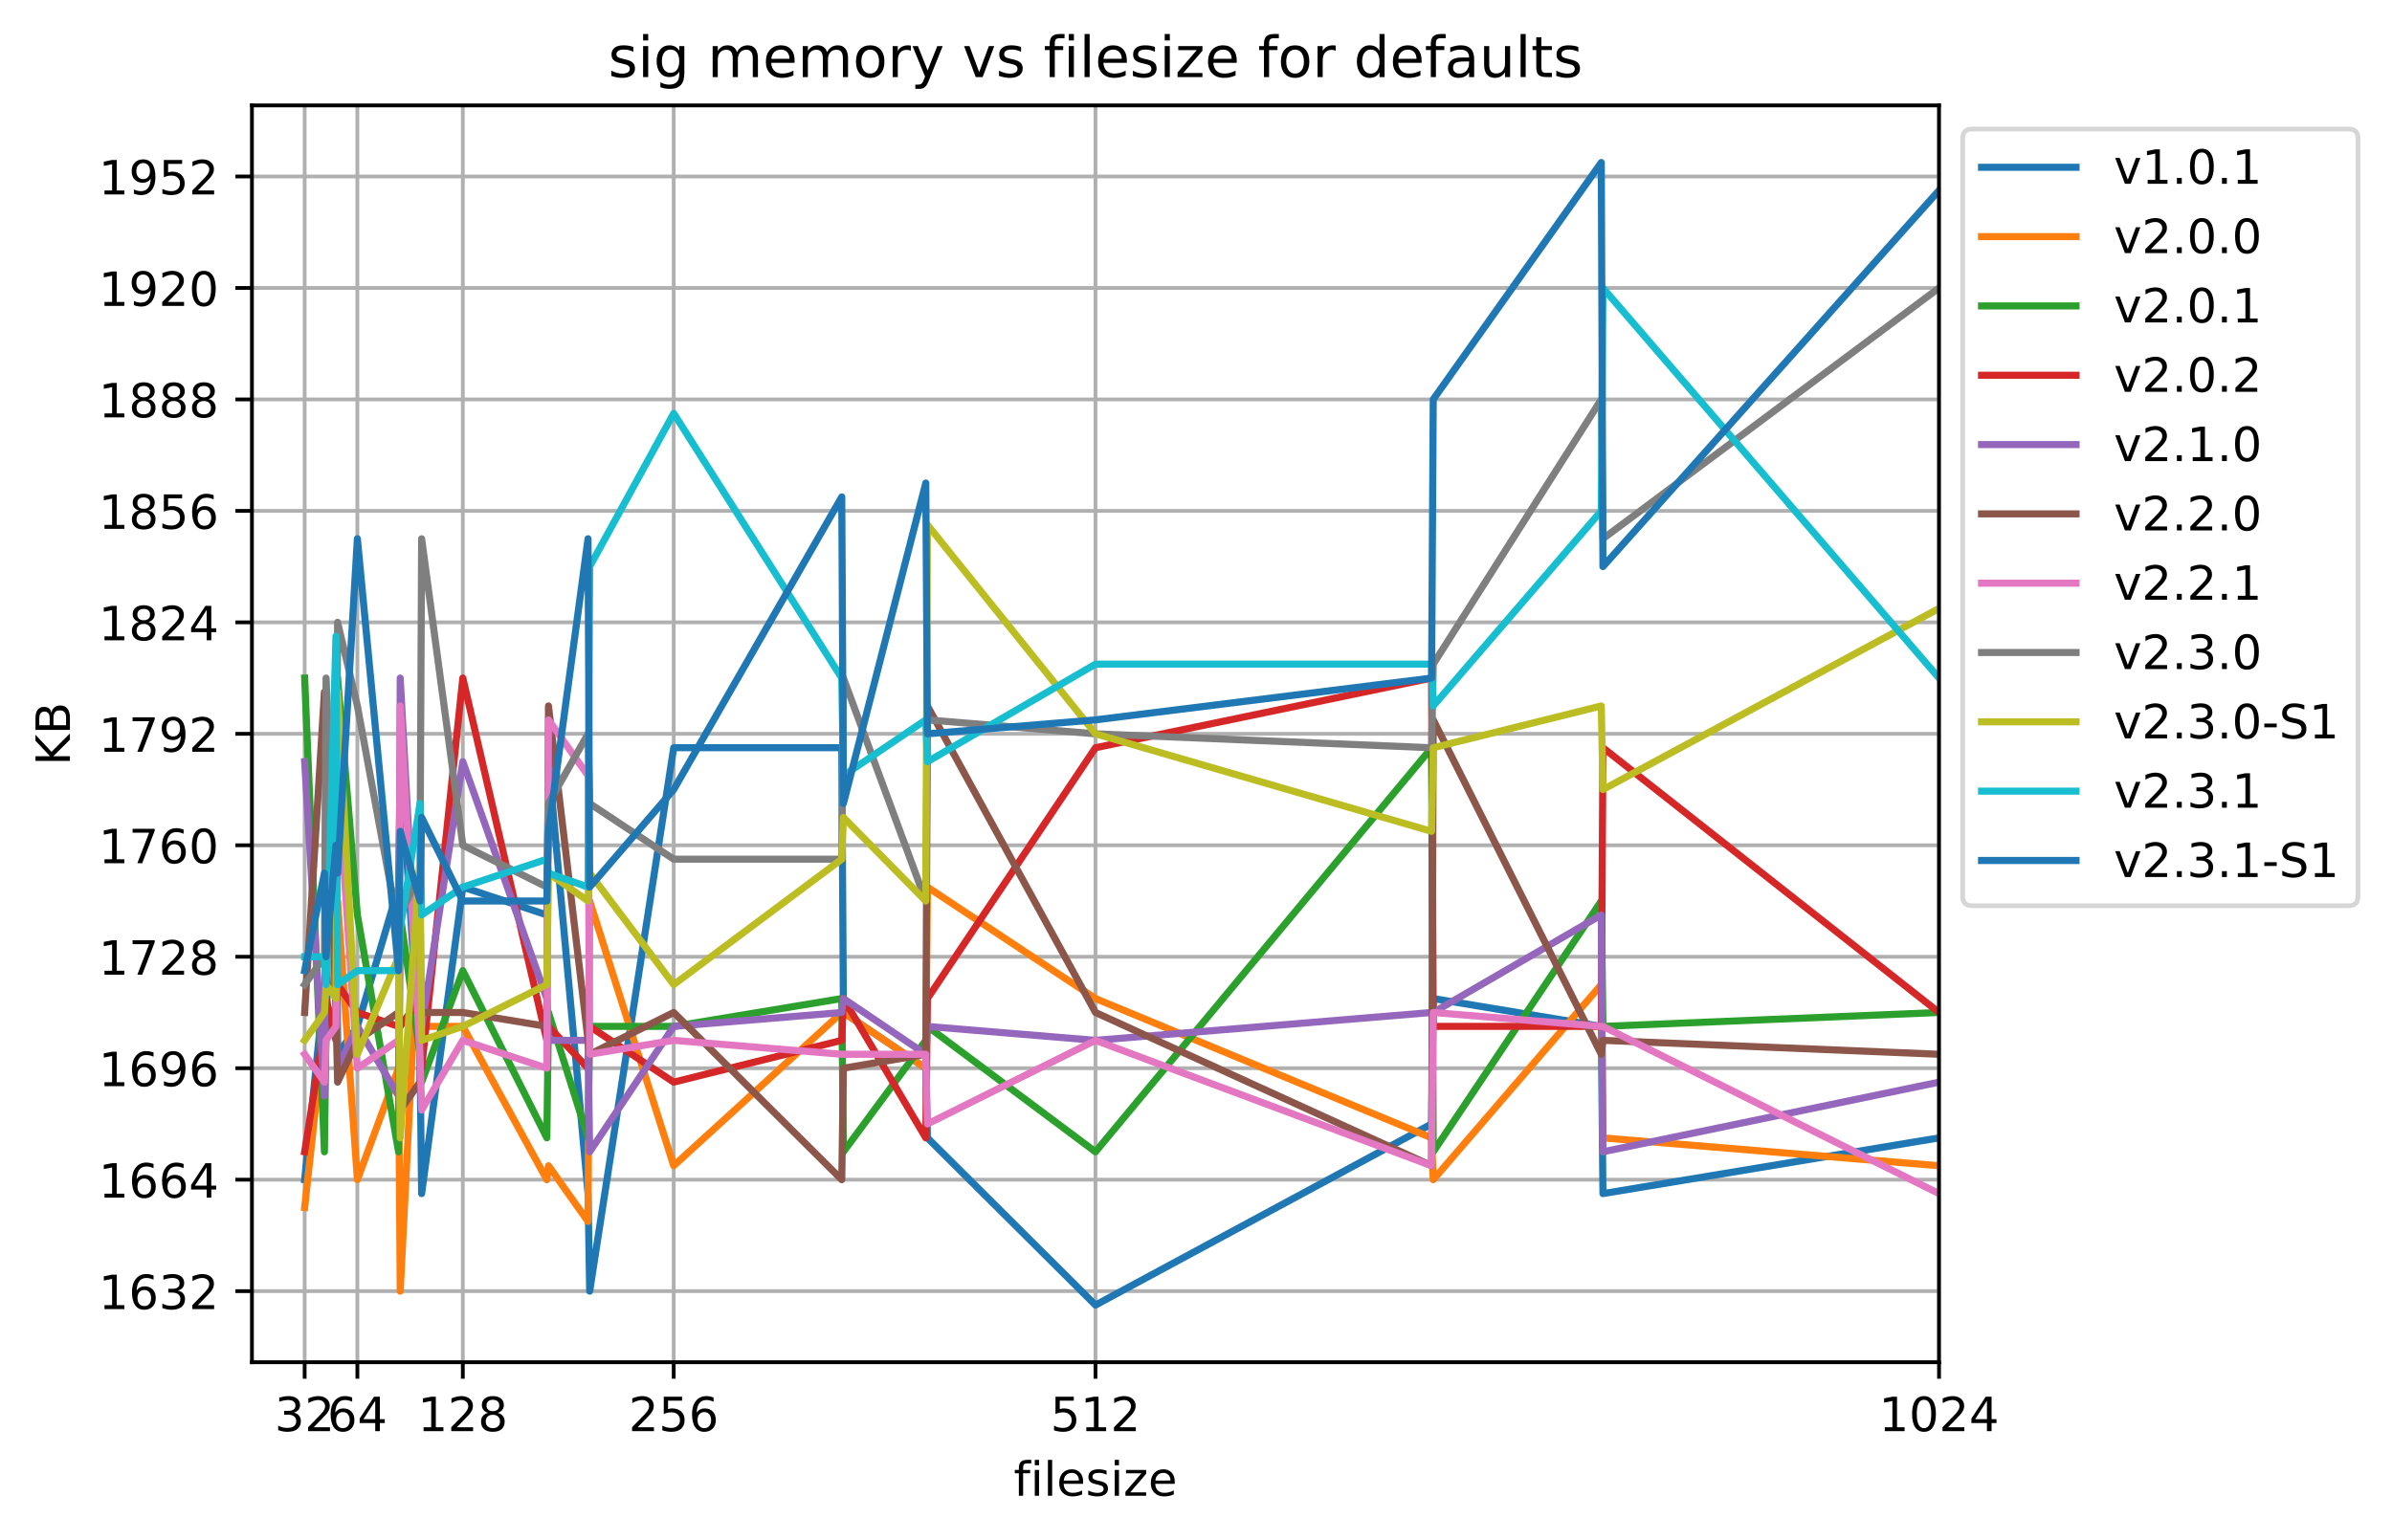 <?xml version="1.0" encoding="utf-8" standalone="no"?>
<!DOCTYPE svg PUBLIC "-//W3C//DTD SVG 1.1//EN"
  "http://www.w3.org/Graphics/SVG/1.1/DTD/svg11.dtd">
<!-- Created with matplotlib (http://matplotlib.org/) -->
<svg height="325.986pt" version="1.1" viewBox="0 0 506.329 325.986" width="506.329pt" xmlns="http://www.w3.org/2000/svg" xmlns:xlink="http://www.w3.org/1999/xlink">
 <defs>
  <style type="text/css">
*{stroke-linecap:butt;stroke-linejoin:round;}
  </style>
 </defs>
 <g id="figure_1">
  <g id="patch_1">
   <path d="M 0 325.986 
L 506.329 325.986 
L 506.329 0 
L 0 0 
z
" style="fill:#ffffff;"/>
  </g>
  <g id="axes_1">
   <g id="patch_2">
    <path d="M 53.328 288.43 
L 410.448 288.43 
L 410.448 22.318 
L 53.328 22.318 
z
" style="fill:#ffffff;"/>
   </g>
   <g id="matplotlib.axis_1">
    <g id="xtick_1">
     <g id="line2d_1">
      <path clip-path="url(#p0df14cb900)" d="M 64.488 288.43 
L 64.488 22.318 
" style="fill:none;stroke:#b0b0b0;stroke-linecap:square;stroke-width:0.8;"/>
     </g>
     <g id="line2d_2">
      <defs>
       <path d="M 0 0 
L 0 3.5 
" id="m30ccc0afde" style="stroke:#000000;stroke-width:0.8;"/>
      </defs>
      <g>
       <use style="stroke:#000000;stroke-width:0.8;" x="64.488" xlink:href="#m30ccc0afde" y="288.43"/>
      </g>
     </g>
     <g id="text_1">
      <!-- 32 -->
      <defs>
       <path d="M 40.578 39.312 
Q 47.656 37.797 51.625 33 
Q 55.609 28.219 55.609 21.188 
Q 55.609 10.406 48.188 4.484 
Q 40.766 -1.422 27.094 -1.422 
Q 22.516 -1.422 17.656 -0.516 
Q 12.797 0.391 7.625 2.203 
L 7.625 11.719 
Q 11.719 9.328 16.594 8.109 
Q 21.484 6.891 26.812 6.891 
Q 36.078 6.891 40.938 10.547 
Q 45.797 14.203 45.797 21.188 
Q 45.797 27.641 41.281 31.266 
Q 36.766 34.906 28.719 34.906 
L 20.219 34.906 
L 20.219 43.016 
L 29.109 43.016 
Q 36.375 43.016 40.234 45.922 
Q 44.094 48.828 44.094 54.297 
Q 44.094 59.906 40.109 62.906 
Q 36.141 65.922 28.719 65.922 
Q 24.656 65.922 20.016 65.031 
Q 15.375 64.156 9.812 62.312 
L 9.812 71.094 
Q 15.438 72.656 20.344 73.438 
Q 25.25 74.219 29.594 74.219 
Q 40.828 74.219 47.359 69.109 
Q 53.906 64.016 53.906 55.328 
Q 53.906 49.266 50.438 45.094 
Q 46.969 40.922 40.578 39.312 
z
" id="DejaVuSans-33"/>
       <path d="M 19.188 8.297 
L 53.609 8.297 
L 53.609 0 
L 7.328 0 
L 7.328 8.297 
Q 12.938 14.109 22.625 23.891 
Q 32.328 33.688 34.812 36.531 
Q 39.547 41.844 41.422 45.531 
Q 43.312 49.219 43.312 52.781 
Q 43.312 58.594 39.234 62.25 
Q 35.156 65.922 28.609 65.922 
Q 23.969 65.922 18.812 64.312 
Q 13.672 62.703 7.812 59.422 
L 7.812 69.391 
Q 13.766 71.781 18.938 73 
Q 24.125 74.219 28.422 74.219 
Q 39.75 74.219 46.484 68.547 
Q 53.219 62.891 53.219 53.422 
Q 53.219 48.922 51.531 44.891 
Q 49.859 40.875 45.406 35.406 
Q 44.188 33.984 37.641 27.219 
Q 31.109 20.453 19.188 8.297 
z
" id="DejaVuSans-32"/>
      </defs>
      <g transform="translate(58.126 303.029)scale(0.1 -0.1)">
       <use xlink:href="#DejaVuSans-33"/>
       <use x="63.623" xlink:href="#DejaVuSans-32"/>
      </g>
     </g>
    </g>
    <g id="xtick_2">
     <g id="line2d_3">
      <path clip-path="url(#p0df14cb900)" d="M 75.648 288.43 
L 75.648 22.318 
" style="fill:none;stroke:#b0b0b0;stroke-linecap:square;stroke-width:0.8;"/>
     </g>
     <g id="line2d_4">
      <g>
       <use style="stroke:#000000;stroke-width:0.8;" x="75.648" xlink:href="#m30ccc0afde" y="288.43"/>
      </g>
     </g>
     <g id="text_2">
      <!-- 64 -->
      <defs>
       <path d="M 33.016 40.375 
Q 26.375 40.375 22.484 35.828 
Q 18.609 31.297 18.609 23.391 
Q 18.609 15.531 22.484 10.953 
Q 26.375 6.391 33.016 6.391 
Q 39.656 6.391 43.531 10.953 
Q 47.406 15.531 47.406 23.391 
Q 47.406 31.297 43.531 35.828 
Q 39.656 40.375 33.016 40.375 
z
M 52.594 71.297 
L 52.594 62.312 
Q 48.875 64.062 45.094 64.984 
Q 41.312 65.922 37.594 65.922 
Q 27.828 65.922 22.672 59.328 
Q 17.531 52.734 16.797 39.406 
Q 19.672 43.656 24.016 45.922 
Q 28.375 48.188 33.594 48.188 
Q 44.578 48.188 50.953 41.516 
Q 57.328 34.859 57.328 23.391 
Q 57.328 12.156 50.688 5.359 
Q 44.047 -1.422 33.016 -1.422 
Q 20.359 -1.422 13.672 8.266 
Q 6.984 17.969 6.984 36.375 
Q 6.984 53.656 15.188 63.938 
Q 23.391 74.219 37.203 74.219 
Q 40.922 74.219 44.703 73.484 
Q 48.484 72.75 52.594 71.297 
z
" id="DejaVuSans-36"/>
       <path d="M 37.797 64.312 
L 12.891 25.391 
L 37.797 25.391 
z
M 35.203 72.906 
L 47.609 72.906 
L 47.609 25.391 
L 58.016 25.391 
L 58.016 17.188 
L 47.609 17.188 
L 47.609 0 
L 37.797 0 
L 37.797 17.188 
L 4.891 17.188 
L 4.891 26.703 
z
" id="DejaVuSans-34"/>
      </defs>
      <g transform="translate(69.286 303.029)scale(0.1 -0.1)">
       <use xlink:href="#DejaVuSans-36"/>
       <use x="63.623" xlink:href="#DejaVuSans-34"/>
      </g>
     </g>
    </g>
    <g id="xtick_3">
     <g id="line2d_5">
      <path clip-path="url(#p0df14cb900)" d="M 97.968 288.43 
L 97.968 22.318 
" style="fill:none;stroke:#b0b0b0;stroke-linecap:square;stroke-width:0.8;"/>
     </g>
     <g id="line2d_6">
      <g>
       <use style="stroke:#000000;stroke-width:0.8;" x="97.968" xlink:href="#m30ccc0afde" y="288.43"/>
      </g>
     </g>
     <g id="text_3">
      <!-- 128 -->
      <defs>
       <path d="M 12.406 8.297 
L 28.516 8.297 
L 28.516 63.922 
L 10.984 60.406 
L 10.984 69.391 
L 28.422 72.906 
L 38.281 72.906 
L 38.281 8.297 
L 54.391 8.297 
L 54.391 0 
L 12.406 0 
z
" id="DejaVuSans-31"/>
       <path d="M 31.781 34.625 
Q 24.75 34.625 20.719 30.859 
Q 16.703 27.094 16.703 20.516 
Q 16.703 13.922 20.719 10.156 
Q 24.75 6.391 31.781 6.391 
Q 38.812 6.391 42.859 10.172 
Q 46.922 13.969 46.922 20.516 
Q 46.922 27.094 42.891 30.859 
Q 38.875 34.625 31.781 34.625 
z
M 21.922 38.812 
Q 15.578 40.375 12.031 44.719 
Q 8.5 49.078 8.5 55.328 
Q 8.5 64.062 14.719 69.141 
Q 20.953 74.219 31.781 74.219 
Q 42.672 74.219 48.875 69.141 
Q 55.078 64.062 55.078 55.328 
Q 55.078 49.078 51.531 44.719 
Q 48 40.375 41.703 38.812 
Q 48.828 37.156 52.797 32.312 
Q 56.781 27.484 56.781 20.516 
Q 56.781 9.906 50.312 4.234 
Q 43.844 -1.422 31.781 -1.422 
Q 19.734 -1.422 13.25 4.234 
Q 6.781 9.906 6.781 20.516 
Q 6.781 27.484 10.781 32.312 
Q 14.797 37.156 21.922 38.812 
z
M 18.312 54.391 
Q 18.312 48.734 21.844 45.562 
Q 25.391 42.391 31.781 42.391 
Q 38.141 42.391 41.719 45.562 
Q 45.312 48.734 45.312 54.391 
Q 45.312 60.062 41.719 63.234 
Q 38.141 66.406 31.781 66.406 
Q 25.391 66.406 21.844 63.234 
Q 18.312 60.062 18.312 54.391 
z
" id="DejaVuSans-38"/>
      </defs>
      <g transform="translate(88.424 303.029)scale(0.1 -0.1)">
       <use xlink:href="#DejaVuSans-31"/>
       <use x="63.623" xlink:href="#DejaVuSans-32"/>
       <use x="127.246" xlink:href="#DejaVuSans-38"/>
      </g>
     </g>
    </g>
    <g id="xtick_4">
     <g id="line2d_7">
      <path clip-path="url(#p0df14cb900)" d="M 142.608 288.43 
L 142.608 22.318 
" style="fill:none;stroke:#b0b0b0;stroke-linecap:square;stroke-width:0.8;"/>
     </g>
     <g id="line2d_8">
      <g>
       <use style="stroke:#000000;stroke-width:0.8;" x="142.608" xlink:href="#m30ccc0afde" y="288.43"/>
      </g>
     </g>
     <g id="text_4">
      <!-- 256 -->
      <defs>
       <path d="M 10.797 72.906 
L 49.516 72.906 
L 49.516 64.594 
L 19.828 64.594 
L 19.828 46.734 
Q 21.969 47.469 24.109 47.828 
Q 26.266 48.188 28.422 48.188 
Q 40.625 48.188 47.75 41.5 
Q 54.891 34.812 54.891 23.391 
Q 54.891 11.625 47.562 5.094 
Q 40.234 -1.422 26.906 -1.422 
Q 22.312 -1.422 17.547 -0.641 
Q 12.797 0.141 7.719 1.703 
L 7.719 11.625 
Q 12.109 9.234 16.797 8.062 
Q 21.484 6.891 26.703 6.891 
Q 35.156 6.891 40.078 11.328 
Q 45.016 15.766 45.016 23.391 
Q 45.016 31 40.078 35.438 
Q 35.156 39.891 26.703 39.891 
Q 22.75 39.891 18.812 39.016 
Q 14.891 38.141 10.797 36.281 
z
" id="DejaVuSans-35"/>
      </defs>
      <g transform="translate(133.064 303.029)scale(0.1 -0.1)">
       <use xlink:href="#DejaVuSans-32"/>
       <use x="63.623" xlink:href="#DejaVuSans-35"/>
       <use x="127.246" xlink:href="#DejaVuSans-36"/>
      </g>
     </g>
    </g>
    <g id="xtick_5">
     <g id="line2d_9">
      <path clip-path="url(#p0df14cb900)" d="M 231.888 288.43 
L 231.888 22.318 
" style="fill:none;stroke:#b0b0b0;stroke-linecap:square;stroke-width:0.8;"/>
     </g>
     <g id="line2d_10">
      <g>
       <use style="stroke:#000000;stroke-width:0.8;" x="231.888" xlink:href="#m30ccc0afde" y="288.43"/>
      </g>
     </g>
     <g id="text_5">
      <!-- 512 -->
      <g transform="translate(222.344 303.029)scale(0.1 -0.1)">
       <use xlink:href="#DejaVuSans-35"/>
       <use x="63.623" xlink:href="#DejaVuSans-31"/>
       <use x="127.246" xlink:href="#DejaVuSans-32"/>
      </g>
     </g>
    </g>
    <g id="xtick_6">
     <g id="line2d_11">
      <path clip-path="url(#p0df14cb900)" d="M 410.448 288.43 
L 410.448 22.318 
" style="fill:none;stroke:#b0b0b0;stroke-linecap:square;stroke-width:0.8;"/>
     </g>
     <g id="line2d_12">
      <g>
       <use style="stroke:#000000;stroke-width:0.8;" x="410.448" xlink:href="#m30ccc0afde" y="288.43"/>
      </g>
     </g>
     <g id="text_6">
      <!-- 1024 -->
      <defs>
       <path d="M 31.781 66.406 
Q 24.172 66.406 20.328 58.906 
Q 16.5 51.422 16.5 36.375 
Q 16.5 21.391 20.328 13.891 
Q 24.172 6.391 31.781 6.391 
Q 39.453 6.391 43.281 13.891 
Q 47.125 21.391 47.125 36.375 
Q 47.125 51.422 43.281 58.906 
Q 39.453 66.406 31.781 66.406 
z
M 31.781 74.219 
Q 44.047 74.219 50.516 64.516 
Q 56.984 54.828 56.984 36.375 
Q 56.984 17.969 50.516 8.266 
Q 44.047 -1.422 31.781 -1.422 
Q 19.531 -1.422 13.062 8.266 
Q 6.594 17.969 6.594 36.375 
Q 6.594 54.828 13.062 64.516 
Q 19.531 74.219 31.781 74.219 
z
" id="DejaVuSans-30"/>
      </defs>
      <g transform="translate(397.723 303.029)scale(0.1 -0.1)">
       <use xlink:href="#DejaVuSans-31"/>
       <use x="63.623" xlink:href="#DejaVuSans-30"/>
       <use x="127.246" xlink:href="#DejaVuSans-32"/>
       <use x="190.869" xlink:href="#DejaVuSans-34"/>
      </g>
     </g>
    </g>
    <g id="text_7">
     <!-- filesize -->
     <defs>
      <path d="M 37.109 75.984 
L 37.109 68.5 
L 28.516 68.5 
Q 23.688 68.5 21.797 66.547 
Q 19.922 64.594 19.922 59.516 
L 19.922 54.688 
L 34.719 54.688 
L 34.719 47.703 
L 19.922 47.703 
L 19.922 0 
L 10.891 0 
L 10.891 47.703 
L 2.297 47.703 
L 2.297 54.688 
L 10.891 54.688 
L 10.891 58.5 
Q 10.891 67.625 15.141 71.797 
Q 19.391 75.984 28.609 75.984 
z
" id="DejaVuSans-66"/>
      <path d="M 9.422 54.688 
L 18.406 54.688 
L 18.406 0 
L 9.422 0 
z
M 9.422 75.984 
L 18.406 75.984 
L 18.406 64.594 
L 9.422 64.594 
z
" id="DejaVuSans-69"/>
      <path d="M 9.422 75.984 
L 18.406 75.984 
L 18.406 0 
L 9.422 0 
z
" id="DejaVuSans-6c"/>
      <path d="M 56.203 29.594 
L 56.203 25.203 
L 14.891 25.203 
Q 15.484 15.922 20.484 11.062 
Q 25.484 6.203 34.422 6.203 
Q 39.594 6.203 44.453 7.469 
Q 49.312 8.734 54.109 11.281 
L 54.109 2.781 
Q 49.266 0.734 44.188 -0.344 
Q 39.109 -1.422 33.891 -1.422 
Q 20.797 -1.422 13.156 6.188 
Q 5.516 13.812 5.516 26.812 
Q 5.516 40.234 12.766 48.109 
Q 20.016 56 32.328 56 
Q 43.359 56 49.781 48.891 
Q 56.203 41.797 56.203 29.594 
z
M 47.219 32.234 
Q 47.125 39.594 43.094 43.984 
Q 39.062 48.391 32.422 48.391 
Q 24.906 48.391 20.391 44.141 
Q 15.875 39.891 15.188 32.172 
z
" id="DejaVuSans-65"/>
      <path d="M 44.281 53.078 
L 44.281 44.578 
Q 40.484 46.531 36.375 47.5 
Q 32.281 48.484 27.875 48.484 
Q 21.188 48.484 17.844 46.438 
Q 14.5 44.391 14.5 40.281 
Q 14.5 37.156 16.891 35.375 
Q 19.281 33.594 26.516 31.984 
L 29.594 31.297 
Q 39.156 29.25 43.188 25.516 
Q 47.219 21.781 47.219 15.094 
Q 47.219 7.469 41.188 3.016 
Q 35.156 -1.422 24.609 -1.422 
Q 20.219 -1.422 15.453 -0.562 
Q 10.688 0.297 5.422 2 
L 5.422 11.281 
Q 10.406 8.688 15.234 7.391 
Q 20.062 6.109 24.812 6.109 
Q 31.156 6.109 34.562 8.281 
Q 37.984 10.453 37.984 14.406 
Q 37.984 18.062 35.516 20.016 
Q 33.062 21.969 24.703 23.781 
L 21.578 24.516 
Q 13.234 26.266 9.516 29.906 
Q 5.812 33.547 5.812 39.891 
Q 5.812 47.609 11.281 51.797 
Q 16.75 56 26.812 56 
Q 31.781 56 36.172 55.266 
Q 40.578 54.547 44.281 53.078 
z
" id="DejaVuSans-73"/>
      <path d="M 5.516 54.688 
L 48.188 54.688 
L 48.188 46.484 
L 14.406 7.172 
L 48.188 7.172 
L 48.188 0 
L 4.297 0 
L 4.297 8.203 
L 38.094 47.516 
L 5.516 47.516 
z
" id="DejaVuSans-7a"/>
     </defs>
     <g transform="translate(214.579 316.707)scale(0.1 -0.1)">
      <use xlink:href="#DejaVuSans-66"/>
      <use x="35.205" xlink:href="#DejaVuSans-69"/>
      <use x="62.988" xlink:href="#DejaVuSans-6c"/>
      <use x="90.771" xlink:href="#DejaVuSans-65"/>
      <use x="152.295" xlink:href="#DejaVuSans-73"/>
      <use x="204.395" xlink:href="#DejaVuSans-69"/>
      <use x="232.178" xlink:href="#DejaVuSans-7a"/>
      <use x="284.668" xlink:href="#DejaVuSans-65"/>
     </g>
    </g>
   </g>
   <g id="matplotlib.axis_2">
    <g id="ytick_1">
     <g id="line2d_13">
      <path clip-path="url(#p0df14cb900)" d="M 53.328 273.384 
L 410.448 273.384 
" style="fill:none;stroke:#b0b0b0;stroke-linecap:square;stroke-width:0.8;"/>
     </g>
     <g id="line2d_14">
      <defs>
       <path d="M 0 0 
L -3.5 0 
" id="m48ecf53c34" style="stroke:#000000;stroke-width:0.8;"/>
      </defs>
      <g>
       <use style="stroke:#000000;stroke-width:0.8;" x="53.328" xlink:href="#m48ecf53c34" y="273.384"/>
      </g>
     </g>
     <g id="text_8">
      <!-- 1632 -->
      <g transform="translate(20.878 277.183)scale(0.1 -0.1)">
       <use xlink:href="#DejaVuSans-31"/>
       <use x="63.623" xlink:href="#DejaVuSans-36"/>
       <use x="127.246" xlink:href="#DejaVuSans-33"/>
       <use x="190.869" xlink:href="#DejaVuSans-32"/>
      </g>
     </g>
    </g>
    <g id="ytick_2">
     <g id="line2d_15">
      <path clip-path="url(#p0df14cb900)" d="M 53.328 249.782 
L 410.448 249.782 
" style="fill:none;stroke:#b0b0b0;stroke-linecap:square;stroke-width:0.8;"/>
     </g>
     <g id="line2d_16">
      <g>
       <use style="stroke:#000000;stroke-width:0.8;" x="53.328" xlink:href="#m48ecf53c34" y="249.782"/>
      </g>
     </g>
     <g id="text_9">
      <!-- 1664 -->
      <g transform="translate(20.878 253.581)scale(0.1 -0.1)">
       <use xlink:href="#DejaVuSans-31"/>
       <use x="63.623" xlink:href="#DejaVuSans-36"/>
       <use x="127.246" xlink:href="#DejaVuSans-36"/>
       <use x="190.869" xlink:href="#DejaVuSans-34"/>
      </g>
     </g>
    </g>
    <g id="ytick_3">
     <g id="line2d_17">
      <path clip-path="url(#p0df14cb900)" d="M 53.328 226.18 
L 410.448 226.18 
" style="fill:none;stroke:#b0b0b0;stroke-linecap:square;stroke-width:0.8;"/>
     </g>
     <g id="line2d_18">
      <g>
       <use style="stroke:#000000;stroke-width:0.8;" x="53.328" xlink:href="#m48ecf53c34" y="226.18"/>
      </g>
     </g>
     <g id="text_10">
      <!-- 1696 -->
      <defs>
       <path d="M 10.984 1.516 
L 10.984 10.5 
Q 14.703 8.734 18.5 7.812 
Q 22.312 6.891 25.984 6.891 
Q 35.75 6.891 40.891 13.453 
Q 46.047 20.016 46.781 33.406 
Q 43.953 29.203 39.594 26.953 
Q 35.25 24.703 29.984 24.703 
Q 19.047 24.703 12.672 31.312 
Q 6.297 37.938 6.297 49.422 
Q 6.297 60.641 12.938 67.422 
Q 19.578 74.219 30.609 74.219 
Q 43.266 74.219 49.922 64.516 
Q 56.594 54.828 56.594 36.375 
Q 56.594 19.141 48.406 8.859 
Q 40.234 -1.422 26.422 -1.422 
Q 22.703 -1.422 18.891 -0.688 
Q 15.094 0.047 10.984 1.516 
z
M 30.609 32.422 
Q 37.25 32.422 41.125 36.953 
Q 45.016 41.5 45.016 49.422 
Q 45.016 57.281 41.125 61.844 
Q 37.25 66.406 30.609 66.406 
Q 23.969 66.406 20.094 61.844 
Q 16.219 57.281 16.219 49.422 
Q 16.219 41.5 20.094 36.953 
Q 23.969 32.422 30.609 32.422 
z
" id="DejaVuSans-39"/>
      </defs>
      <g transform="translate(20.878 229.979)scale(0.1 -0.1)">
       <use xlink:href="#DejaVuSans-31"/>
       <use x="63.623" xlink:href="#DejaVuSans-36"/>
       <use x="127.246" xlink:href="#DejaVuSans-39"/>
       <use x="190.869" xlink:href="#DejaVuSans-36"/>
      </g>
     </g>
    </g>
    <g id="ytick_4">
     <g id="line2d_19">
      <path clip-path="url(#p0df14cb900)" d="M 53.328 202.578 
L 410.448 202.578 
" style="fill:none;stroke:#b0b0b0;stroke-linecap:square;stroke-width:0.8;"/>
     </g>
     <g id="line2d_20">
      <g>
       <use style="stroke:#000000;stroke-width:0.8;" x="53.328" xlink:href="#m48ecf53c34" y="202.578"/>
      </g>
     </g>
     <g id="text_11">
      <!-- 1728 -->
      <defs>
       <path d="M 8.203 72.906 
L 55.078 72.906 
L 55.078 68.703 
L 28.609 0 
L 18.312 0 
L 43.219 64.594 
L 8.203 64.594 
z
" id="DejaVuSans-37"/>
      </defs>
      <g transform="translate(20.878 206.377)scale(0.1 -0.1)">
       <use xlink:href="#DejaVuSans-31"/>
       <use x="63.623" xlink:href="#DejaVuSans-37"/>
       <use x="127.246" xlink:href="#DejaVuSans-32"/>
       <use x="190.869" xlink:href="#DejaVuSans-38"/>
      </g>
     </g>
    </g>
    <g id="ytick_5">
     <g id="line2d_21">
      <path clip-path="url(#p0df14cb900)" d="M 53.328 178.976 
L 410.448 178.976 
" style="fill:none;stroke:#b0b0b0;stroke-linecap:square;stroke-width:0.8;"/>
     </g>
     <g id="line2d_22">
      <g>
       <use style="stroke:#000000;stroke-width:0.8;" x="53.328" xlink:href="#m48ecf53c34" y="178.976"/>
      </g>
     </g>
     <g id="text_12">
      <!-- 1760 -->
      <g transform="translate(20.878 182.775)scale(0.1 -0.1)">
       <use xlink:href="#DejaVuSans-31"/>
       <use x="63.623" xlink:href="#DejaVuSans-37"/>
       <use x="127.246" xlink:href="#DejaVuSans-36"/>
       <use x="190.869" xlink:href="#DejaVuSans-30"/>
      </g>
     </g>
    </g>
    <g id="ytick_6">
     <g id="line2d_23">
      <path clip-path="url(#p0df14cb900)" d="M 53.328 155.374 
L 410.448 155.374 
" style="fill:none;stroke:#b0b0b0;stroke-linecap:square;stroke-width:0.8;"/>
     </g>
     <g id="line2d_24">
      <g>
       <use style="stroke:#000000;stroke-width:0.8;" x="53.328" xlink:href="#m48ecf53c34" y="155.374"/>
      </g>
     </g>
     <g id="text_13">
      <!-- 1792 -->
      <g transform="translate(20.878 159.173)scale(0.1 -0.1)">
       <use xlink:href="#DejaVuSans-31"/>
       <use x="63.623" xlink:href="#DejaVuSans-37"/>
       <use x="127.246" xlink:href="#DejaVuSans-39"/>
       <use x="190.869" xlink:href="#DejaVuSans-32"/>
      </g>
     </g>
    </g>
    <g id="ytick_7">
     <g id="line2d_25">
      <path clip-path="url(#p0df14cb900)" d="M 53.328 131.772 
L 410.448 131.772 
" style="fill:none;stroke:#b0b0b0;stroke-linecap:square;stroke-width:0.8;"/>
     </g>
     <g id="line2d_26">
      <g>
       <use style="stroke:#000000;stroke-width:0.8;" x="53.328" xlink:href="#m48ecf53c34" y="131.772"/>
      </g>
     </g>
     <g id="text_14">
      <!-- 1824 -->
      <g transform="translate(20.878 135.571)scale(0.1 -0.1)">
       <use xlink:href="#DejaVuSans-31"/>
       <use x="63.623" xlink:href="#DejaVuSans-38"/>
       <use x="127.246" xlink:href="#DejaVuSans-32"/>
       <use x="190.869" xlink:href="#DejaVuSans-34"/>
      </g>
     </g>
    </g>
    <g id="ytick_8">
     <g id="line2d_27">
      <path clip-path="url(#p0df14cb900)" d="M 53.328 108.17 
L 410.448 108.17 
" style="fill:none;stroke:#b0b0b0;stroke-linecap:square;stroke-width:0.8;"/>
     </g>
     <g id="line2d_28">
      <g>
       <use style="stroke:#000000;stroke-width:0.8;" x="53.328" xlink:href="#m48ecf53c34" y="108.17"/>
      </g>
     </g>
     <g id="text_15">
      <!-- 1856 -->
      <g transform="translate(20.878 111.969)scale(0.1 -0.1)">
       <use xlink:href="#DejaVuSans-31"/>
       <use x="63.623" xlink:href="#DejaVuSans-38"/>
       <use x="127.246" xlink:href="#DejaVuSans-35"/>
       <use x="190.869" xlink:href="#DejaVuSans-36"/>
      </g>
     </g>
    </g>
    <g id="ytick_9">
     <g id="line2d_29">
      <path clip-path="url(#p0df14cb900)" d="M 53.328 84.568 
L 410.448 84.568 
" style="fill:none;stroke:#b0b0b0;stroke-linecap:square;stroke-width:0.8;"/>
     </g>
     <g id="line2d_30">
      <g>
       <use style="stroke:#000000;stroke-width:0.8;" x="53.328" xlink:href="#m48ecf53c34" y="84.568"/>
      </g>
     </g>
     <g id="text_16">
      <!-- 1888 -->
      <g transform="translate(20.878 88.367)scale(0.1 -0.1)">
       <use xlink:href="#DejaVuSans-31"/>
       <use x="63.623" xlink:href="#DejaVuSans-38"/>
       <use x="127.246" xlink:href="#DejaVuSans-38"/>
       <use x="190.869" xlink:href="#DejaVuSans-38"/>
      </g>
     </g>
    </g>
    <g id="ytick_10">
     <g id="line2d_31">
      <path clip-path="url(#p0df14cb900)" d="M 53.328 60.966 
L 410.448 60.966 
" style="fill:none;stroke:#b0b0b0;stroke-linecap:square;stroke-width:0.8;"/>
     </g>
     <g id="line2d_32">
      <g>
       <use style="stroke:#000000;stroke-width:0.8;" x="53.328" xlink:href="#m48ecf53c34" y="60.966"/>
      </g>
     </g>
     <g id="text_17">
      <!-- 1920 -->
      <g transform="translate(20.878 64.766)scale(0.1 -0.1)">
       <use xlink:href="#DejaVuSans-31"/>
       <use x="63.623" xlink:href="#DejaVuSans-39"/>
       <use x="127.246" xlink:href="#DejaVuSans-32"/>
       <use x="190.869" xlink:href="#DejaVuSans-30"/>
      </g>
     </g>
    </g>
    <g id="ytick_11">
     <g id="line2d_33">
      <path clip-path="url(#p0df14cb900)" d="M 53.328 37.364 
L 410.448 37.364 
" style="fill:none;stroke:#b0b0b0;stroke-linecap:square;stroke-width:0.8;"/>
     </g>
     <g id="line2d_34">
      <g>
       <use style="stroke:#000000;stroke-width:0.8;" x="53.328" xlink:href="#m48ecf53c34" y="37.364"/>
      </g>
     </g>
     <g id="text_18">
      <!-- 1952 -->
      <g transform="translate(20.878 41.164)scale(0.1 -0.1)">
       <use xlink:href="#DejaVuSans-31"/>
       <use x="63.623" xlink:href="#DejaVuSans-39"/>
       <use x="127.246" xlink:href="#DejaVuSans-35"/>
       <use x="190.869" xlink:href="#DejaVuSans-32"/>
      </g>
     </g>
    </g>
    <g id="text_19">
     <!-- KB -->
     <defs>
      <path d="M 9.812 72.906 
L 19.672 72.906 
L 19.672 42.094 
L 52.391 72.906 
L 65.094 72.906 
L 28.906 38.922 
L 67.672 0 
L 54.688 0 
L 19.672 35.109 
L 19.672 0 
L 9.812 0 
z
" id="DejaVuSans-4b"/>
      <path d="M 19.672 34.812 
L 19.672 8.109 
L 35.5 8.109 
Q 43.453 8.109 47.281 11.406 
Q 51.125 14.703 51.125 21.484 
Q 51.125 28.328 47.281 31.562 
Q 43.453 34.812 35.5 34.812 
z
M 19.672 64.797 
L 19.672 42.828 
L 34.281 42.828 
Q 41.5 42.828 45.031 45.531 
Q 48.578 48.25 48.578 53.812 
Q 48.578 59.328 45.031 62.062 
Q 41.5 64.797 34.281 64.797 
z
M 9.812 72.906 
L 35.016 72.906 
Q 46.297 72.906 52.391 68.219 
Q 58.5 63.531 58.5 54.891 
Q 58.5 48.188 55.375 44.234 
Q 52.25 40.281 46.188 39.312 
Q 53.469 37.75 57.5 32.781 
Q 61.531 27.828 61.531 20.406 
Q 61.531 10.641 54.891 5.312 
Q 48.25 0 35.984 0 
L 9.812 0 
z
" id="DejaVuSans-42"/>
     </defs>
     <g transform="translate(14.798 162.083)rotate(-90)scale(0.1 -0.1)">
      <use xlink:href="#DejaVuSans-4b"/>
      <use x="65.576" xlink:href="#DejaVuSans-42"/>
     </g>
    </g>
   </g>
   <g id="line2d_35">
    <path clip-path="url(#p0df14cb900)" d="M 64.488 249.782 
L 68.673 208.479 
L 69.022 217.329 
L 71.114 158.324 
L 71.463 223.23 
L 75.648 217.329 
L 84.367 187.827 
L 84.716 161.275 
L 88.901 223.23 
L 89.249 252.732 
L 97.968 187.827 
L 115.754 193.727 
L 116.103 161.275 
L 124.473 252.732 
L 124.822 273.384 
L 142.608 158.324 
L 178.181 158.324 
L 178.529 214.379 
L 195.967 226.18 
L 196.316 240.931 
L 231.888 276.334 
L 303.033 237.981 
L 303.382 211.429 
L 338.954 217.329 
L 339.303 252.732 
L 410.448 240.931 
" style="fill:none;stroke:#1f77b4;stroke-linecap:square;stroke-width:1.5;"/>
   </g>
   <g id="line2d_36">
    <path clip-path="url(#p0df14cb900)" d="M 64.488 255.682 
L 68.673 217.329 
L 69.022 190.777 
L 71.114 211.429 
L 71.463 190.777 
L 75.648 249.782 
L 84.367 226.18 
L 84.716 273.384 
L 88.901 190.777 
L 89.249 217.329 
L 97.968 217.329 
L 115.754 249.782 
L 116.103 246.832 
L 124.473 258.633 
L 124.822 190.777 
L 142.608 246.832 
L 178.181 214.379 
L 178.529 214.379 
L 195.967 226.18 
L 196.316 187.827 
L 231.888 211.429 
L 303.033 240.931 
L 303.382 249.782 
L 338.954 208.479 
L 339.303 240.931 
L 410.448 246.832 
" style="fill:none;stroke:#ff7f0e;stroke-linecap:square;stroke-width:1.5;"/>
   </g>
   <g id="line2d_37">
    <path clip-path="url(#p0df14cb900)" d="M 64.488 143.573 
L 68.673 243.881 
L 69.022 217.329 
L 71.114 217.329 
L 71.463 143.573 
L 75.648 193.727 
L 84.367 243.881 
L 84.716 193.727 
L 88.901 223.23 
L 89.249 229.13 
L 97.968 205.528 
L 115.754 240.931 
L 116.103 214.379 
L 124.473 240.931 
L 124.822 217.329 
L 142.608 217.329 
L 178.181 211.429 
L 178.529 243.881 
L 195.967 220.279 
L 196.316 217.329 
L 231.888 243.881 
L 303.033 158.324 
L 303.382 243.881 
L 338.954 190.777 
L 339.303 217.329 
L 410.448 214.379 
" style="fill:none;stroke:#2ca02c;stroke-linecap:square;stroke-width:1.5;"/>
   </g>
   <g id="line2d_38">
    <path clip-path="url(#p0df14cb900)" d="M 64.488 243.881 
L 68.673 217.329 
L 69.022 211.429 
L 71.114 220.279 
L 71.463 208.479 
L 75.648 214.379 
L 84.367 217.329 
L 84.716 217.329 
L 88.901 211.429 
L 89.249 226.18 
L 97.968 143.573 
L 115.754 220.279 
L 116.103 217.329 
L 124.473 226.18 
L 124.822 217.329 
L 142.608 229.13 
L 178.181 220.279 
L 178.529 211.429 
L 195.967 240.931 
L 196.316 211.429 
L 231.888 158.324 
L 303.033 143.573 
L 303.382 217.329 
L 338.954 217.329 
L 339.303 158.324 
L 410.448 214.379 
" style="fill:none;stroke:#d62728;stroke-linecap:square;stroke-width:1.5;"/>
   </g>
   <g id="line2d_39">
    <path clip-path="url(#p0df14cb900)" d="M 64.488 161.275 
L 68.673 232.08 
L 69.022 149.474 
L 71.114 190.777 
L 71.463 226.18 
L 75.648 217.329 
L 84.367 232.08 
L 84.716 143.573 
L 88.901 220.279 
L 89.249 217.329 
L 97.968 161.275 
L 115.754 211.429 
L 116.103 220.279 
L 124.473 220.279 
L 124.822 243.881 
L 142.608 217.329 
L 178.181 214.379 
L 178.529 211.429 
L 195.967 223.23 
L 196.316 217.329 
L 231.888 220.279 
L 303.033 214.379 
L 303.382 214.379 
L 338.954 193.727 
L 339.303 243.881 
L 410.448 229.13 
" style="fill:none;stroke:#9467bd;stroke-linecap:square;stroke-width:1.5;"/>
   </g>
   <g id="line2d_40">
    <path clip-path="url(#p0df14cb900)" d="M 64.488 214.379 
L 68.673 146.523 
L 69.022 146.523 
L 71.114 214.379 
L 71.463 229.13 
L 75.648 220.279 
L 84.367 214.379 
L 84.716 235.031 
L 88.901 229.13 
L 89.249 214.379 
L 97.968 214.379 
L 115.754 217.329 
L 116.103 149.474 
L 124.473 220.279 
L 124.822 223.23 
L 142.608 214.379 
L 178.181 249.782 
L 178.529 226.18 
L 195.967 223.23 
L 196.316 149.474 
L 231.888 214.379 
L 303.033 246.832 
L 303.382 152.424 
L 338.954 223.23 
L 339.303 220.279 
L 410.448 223.23 
" style="fill:none;stroke:#8c564b;stroke-linecap:square;stroke-width:1.5;"/>
   </g>
   <g id="line2d_41">
    <path clip-path="url(#p0df14cb900)" d="M 64.488 223.23 
L 68.673 229.13 
L 69.022 220.279 
L 71.114 217.329 
L 71.463 164.225 
L 75.648 226.18 
L 84.367 220.279 
L 84.716 149.474 
L 88.901 223.23 
L 89.249 235.031 
L 97.968 220.279 
L 115.754 226.18 
L 116.103 152.424 
L 124.473 164.225 
L 124.822 223.23 
L 142.608 220.279 
L 178.181 223.23 
L 178.529 223.23 
L 195.967 223.23 
L 196.316 237.981 
L 231.888 220.279 
L 303.033 246.832 
L 303.382 214.379 
L 338.954 217.329 
L 339.303 217.329 
L 410.448 252.732 
" style="fill:none;stroke:#e377c2;stroke-linecap:square;stroke-width:1.5;"/>
   </g>
   <g id="line2d_42">
    <path clip-path="url(#p0df14cb900)" d="M 64.488 208.479 
L 68.673 202.578 
L 69.022 143.573 
L 71.114 190.777 
L 71.463 131.772 
L 75.648 149.474 
L 84.367 196.678 
L 84.716 193.727 
L 88.901 184.877 
L 89.249 114.071 
L 97.968 178.976 
L 115.754 187.827 
L 116.103 170.125 
L 124.473 155.374 
L 124.822 170.125 
L 142.608 181.926 
L 178.181 181.926 
L 178.529 143.573 
L 195.967 190.777 
L 196.316 152.424 
L 231.888 155.374 
L 303.033 158.324 
L 303.382 140.623 
L 338.954 84.568 
L 339.303 114.071 
L 410.448 60.966 
" style="fill:none;stroke:#7f7f7f;stroke-linecap:square;stroke-width:1.5;"/>
   </g>
   <g id="line2d_43">
    <path clip-path="url(#p0df14cb900)" d="M 64.488 220.279 
L 68.673 214.379 
L 69.022 208.479 
L 71.114 211.429 
L 71.463 146.523 
L 75.648 223.23 
L 84.367 202.578 
L 84.716 240.931 
L 88.901 181.926 
L 89.249 220.279 
L 97.968 217.329 
L 115.754 208.479 
L 116.103 184.877 
L 124.473 190.777 
L 124.822 184.877 
L 142.608 208.479 
L 178.181 181.926 
L 178.529 173.076 
L 195.967 190.777 
L 196.316 111.12 
L 231.888 155.374 
L 303.033 176.026 
L 303.382 158.324 
L 338.954 149.474 
L 339.303 167.175 
L 410.448 128.822 
" style="fill:none;stroke:#bcbd22;stroke-linecap:square;stroke-width:1.5;"/>
   </g>
   <g id="line2d_44">
    <path clip-path="url(#p0df14cb900)" d="M 64.488 202.578 
L 68.673 202.578 
L 69.022 208.479 
L 71.114 134.722 
L 71.463 208.479 
L 75.648 205.528 
L 84.367 205.528 
L 84.716 196.678 
L 88.901 170.125 
L 89.249 193.727 
L 97.968 187.827 
L 115.754 181.926 
L 116.103 184.877 
L 124.473 187.827 
L 124.822 119.971 
L 142.608 87.519 
L 178.181 143.573 
L 178.529 164.225 
L 195.967 152.424 
L 196.316 161.275 
L 231.888 140.623 
L 303.033 140.623 
L 303.382 149.474 
L 338.954 108.17 
L 339.303 60.966 
L 410.448 143.573 
" style="fill:none;stroke:#17becf;stroke-linecap:square;stroke-width:1.5;"/>
   </g>
   <g id="line2d_45">
    <path clip-path="url(#p0df14cb900)" d="M 64.488 205.528 
L 68.673 184.877 
L 69.022 202.578 
L 71.114 178.976 
L 71.463 184.877 
L 75.648 114.071 
L 84.367 205.528 
L 84.716 176.026 
L 88.901 190.777 
L 89.249 173.076 
L 97.968 190.777 
L 115.754 190.777 
L 116.103 176.026 
L 124.473 114.071 
L 124.822 187.827 
L 142.608 167.175 
L 178.181 105.22 
L 178.529 170.125 
L 195.967 102.27 
L 196.316 155.374 
L 231.888 152.424 
L 303.033 143.573 
L 303.382 84.568 
L 338.954 34.414 
L 339.303 119.971 
L 410.448 40.315 
" style="fill:none;stroke:#1f77b4;stroke-linecap:square;stroke-width:1.5;"/>
   </g>
   <g id="patch_3">
    <path d="M 53.328 288.43 
L 53.328 22.318 
" style="fill:none;stroke:#000000;stroke-linecap:square;stroke-linejoin:miter;stroke-width:0.8;"/>
   </g>
   <g id="patch_4">
    <path d="M 410.448 288.43 
L 410.448 22.318 
" style="fill:none;stroke:#000000;stroke-linecap:square;stroke-linejoin:miter;stroke-width:0.8;"/>
   </g>
   <g id="patch_5">
    <path d="M 53.328 288.43 
L 410.448 288.43 
" style="fill:none;stroke:#000000;stroke-linecap:square;stroke-linejoin:miter;stroke-width:0.8;"/>
   </g>
   <g id="patch_6">
    <path d="M 53.328 22.318 
L 410.448 22.318 
" style="fill:none;stroke:#000000;stroke-linecap:square;stroke-linejoin:miter;stroke-width:0.8;"/>
   </g>
   <g id="text_20">
    <!-- sig memory vs filesize for defaults -->
    <defs>
     <path d="M 45.406 27.984 
Q 45.406 37.75 41.375 43.109 
Q 37.359 48.484 30.078 48.484 
Q 22.859 48.484 18.828 43.109 
Q 14.797 37.75 14.797 27.984 
Q 14.797 18.266 18.828 12.891 
Q 22.859 7.516 30.078 7.516 
Q 37.359 7.516 41.375 12.891 
Q 45.406 18.266 45.406 27.984 
z
M 54.391 6.781 
Q 54.391 -7.172 48.188 -13.984 
Q 42 -20.797 29.203 -20.797 
Q 24.469 -20.797 20.266 -20.094 
Q 16.062 -19.391 12.109 -17.922 
L 12.109 -9.188 
Q 16.062 -11.328 19.922 -12.344 
Q 23.781 -13.375 27.781 -13.375 
Q 36.625 -13.375 41.016 -8.766 
Q 45.406 -4.156 45.406 5.172 
L 45.406 9.625 
Q 42.625 4.781 38.281 2.391 
Q 33.938 0 27.875 0 
Q 17.828 0 11.672 7.656 
Q 5.516 15.328 5.516 27.984 
Q 5.516 40.672 11.672 48.328 
Q 17.828 56 27.875 56 
Q 33.938 56 38.281 53.609 
Q 42.625 51.219 45.406 46.391 
L 45.406 54.688 
L 54.391 54.688 
z
" id="DejaVuSans-67"/>
     <path id="DejaVuSans-20"/>
     <path d="M 52 44.188 
Q 55.375 50.25 60.062 53.125 
Q 64.75 56 71.094 56 
Q 79.641 56 84.281 50.016 
Q 88.922 44.047 88.922 33.016 
L 88.922 0 
L 79.891 0 
L 79.891 32.719 
Q 79.891 40.578 77.094 44.375 
Q 74.312 48.188 68.609 48.188 
Q 61.625 48.188 57.562 43.547 
Q 53.516 38.922 53.516 30.906 
L 53.516 0 
L 44.484 0 
L 44.484 32.719 
Q 44.484 40.625 41.703 44.406 
Q 38.922 48.188 33.109 48.188 
Q 26.219 48.188 22.156 43.531 
Q 18.109 38.875 18.109 30.906 
L 18.109 0 
L 9.078 0 
L 9.078 54.688 
L 18.109 54.688 
L 18.109 46.188 
Q 21.188 51.219 25.484 53.609 
Q 29.781 56 35.688 56 
Q 41.656 56 45.828 52.969 
Q 50 49.953 52 44.188 
z
" id="DejaVuSans-6d"/>
     <path d="M 30.609 48.391 
Q 23.391 48.391 19.188 42.75 
Q 14.984 37.109 14.984 27.297 
Q 14.984 17.484 19.156 11.844 
Q 23.344 6.203 30.609 6.203 
Q 37.797 6.203 41.984 11.859 
Q 46.188 17.531 46.188 27.297 
Q 46.188 37.016 41.984 42.703 
Q 37.797 48.391 30.609 48.391 
z
M 30.609 56 
Q 42.328 56 49.016 48.375 
Q 55.719 40.766 55.719 27.297 
Q 55.719 13.875 49.016 6.219 
Q 42.328 -1.422 30.609 -1.422 
Q 18.844 -1.422 12.172 6.219 
Q 5.516 13.875 5.516 27.297 
Q 5.516 40.766 12.172 48.375 
Q 18.844 56 30.609 56 
z
" id="DejaVuSans-6f"/>
     <path d="M 41.109 46.297 
Q 39.594 47.172 37.812 47.578 
Q 36.031 48 33.891 48 
Q 26.266 48 22.188 43.047 
Q 18.109 38.094 18.109 28.812 
L 18.109 0 
L 9.078 0 
L 9.078 54.688 
L 18.109 54.688 
L 18.109 46.188 
Q 20.953 51.172 25.484 53.578 
Q 30.031 56 36.531 56 
Q 37.453 56 38.578 55.875 
Q 39.703 55.766 41.062 55.516 
z
" id="DejaVuSans-72"/>
     <path d="M 32.172 -5.078 
Q 28.375 -14.844 24.75 -17.812 
Q 21.141 -20.797 15.094 -20.797 
L 7.906 -20.797 
L 7.906 -13.281 
L 13.188 -13.281 
Q 16.891 -13.281 18.938 -11.516 
Q 21 -9.766 23.484 -3.219 
L 25.094 0.875 
L 2.984 54.688 
L 12.5 54.688 
L 29.594 11.922 
L 46.688 54.688 
L 56.203 54.688 
z
" id="DejaVuSans-79"/>
     <path d="M 2.984 54.688 
L 12.5 54.688 
L 29.594 8.797 
L 46.688 54.688 
L 56.203 54.688 
L 35.688 0 
L 23.484 0 
z
" id="DejaVuSans-76"/>
     <path d="M 45.406 46.391 
L 45.406 75.984 
L 54.391 75.984 
L 54.391 0 
L 45.406 0 
L 45.406 8.203 
Q 42.578 3.328 38.25 0.953 
Q 33.938 -1.422 27.875 -1.422 
Q 17.969 -1.422 11.734 6.484 
Q 5.516 14.406 5.516 27.297 
Q 5.516 40.188 11.734 48.094 
Q 17.969 56 27.875 56 
Q 33.938 56 38.25 53.625 
Q 42.578 51.266 45.406 46.391 
z
M 14.797 27.297 
Q 14.797 17.391 18.875 11.75 
Q 22.953 6.109 30.078 6.109 
Q 37.203 6.109 41.297 11.75 
Q 45.406 17.391 45.406 27.297 
Q 45.406 37.203 41.297 42.844 
Q 37.203 48.484 30.078 48.484 
Q 22.953 48.484 18.875 42.844 
Q 14.797 37.203 14.797 27.297 
z
" id="DejaVuSans-64"/>
     <path d="M 34.281 27.484 
Q 23.391 27.484 19.188 25 
Q 14.984 22.516 14.984 16.5 
Q 14.984 11.719 18.141 8.906 
Q 21.297 6.109 26.703 6.109 
Q 34.188 6.109 38.703 11.406 
Q 43.219 16.703 43.219 25.484 
L 43.219 27.484 
z
M 52.203 31.203 
L 52.203 0 
L 43.219 0 
L 43.219 8.297 
Q 40.141 3.328 35.547 0.953 
Q 30.953 -1.422 24.312 -1.422 
Q 15.922 -1.422 10.953 3.297 
Q 6 8.016 6 15.922 
Q 6 25.141 12.172 29.828 
Q 18.359 34.516 30.609 34.516 
L 43.219 34.516 
L 43.219 35.406 
Q 43.219 41.609 39.141 45 
Q 35.062 48.391 27.688 48.391 
Q 23 48.391 18.547 47.266 
Q 14.109 46.141 10.016 43.891 
L 10.016 52.203 
Q 14.938 54.109 19.578 55.047 
Q 24.219 56 28.609 56 
Q 40.484 56 46.344 49.844 
Q 52.203 43.703 52.203 31.203 
z
" id="DejaVuSans-61"/>
     <path d="M 8.5 21.578 
L 8.5 54.688 
L 17.484 54.688 
L 17.484 21.922 
Q 17.484 14.156 20.5 10.266 
Q 23.531 6.391 29.594 6.391 
Q 36.859 6.391 41.078 11.031 
Q 45.312 15.672 45.312 23.688 
L 45.312 54.688 
L 54.297 54.688 
L 54.297 0 
L 45.312 0 
L 45.312 8.406 
Q 42.047 3.422 37.719 1 
Q 33.406 -1.422 27.688 -1.422 
Q 18.266 -1.422 13.375 4.438 
Q 8.5 10.297 8.5 21.578 
z
M 31.109 56 
z
" id="DejaVuSans-75"/>
     <path d="M 18.312 70.219 
L 18.312 54.688 
L 36.812 54.688 
L 36.812 47.703 
L 18.312 47.703 
L 18.312 18.016 
Q 18.312 11.328 20.141 9.422 
Q 21.969 7.516 27.594 7.516 
L 36.812 7.516 
L 36.812 0 
L 27.594 0 
Q 17.188 0 13.234 3.875 
Q 9.281 7.766 9.281 18.016 
L 9.281 47.703 
L 2.688 47.703 
L 2.688 54.688 
L 9.281 54.688 
L 9.281 70.219 
z
" id="DejaVuSans-74"/>
    </defs>
    <g transform="translate(128.747 16.318)scale(0.12 -0.12)">
     <use xlink:href="#DejaVuSans-73"/>
     <use x="52.1" xlink:href="#DejaVuSans-69"/>
     <use x="79.883" xlink:href="#DejaVuSans-67"/>
     <use x="143.359" xlink:href="#DejaVuSans-20"/>
     <use x="175.146" xlink:href="#DejaVuSans-6d"/>
     <use x="272.559" xlink:href="#DejaVuSans-65"/>
     <use x="334.082" xlink:href="#DejaVuSans-6d"/>
     <use x="431.494" xlink:href="#DejaVuSans-6f"/>
     <use x="492.676" xlink:href="#DejaVuSans-72"/>
     <use x="533.789" xlink:href="#DejaVuSans-79"/>
     <use x="592.969" xlink:href="#DejaVuSans-20"/>
     <use x="624.756" xlink:href="#DejaVuSans-76"/>
     <use x="683.936" xlink:href="#DejaVuSans-73"/>
     <use x="736.035" xlink:href="#DejaVuSans-20"/>
     <use x="767.822" xlink:href="#DejaVuSans-66"/>
     <use x="803.027" xlink:href="#DejaVuSans-69"/>
     <use x="830.811" xlink:href="#DejaVuSans-6c"/>
     <use x="858.594" xlink:href="#DejaVuSans-65"/>
     <use x="920.117" xlink:href="#DejaVuSans-73"/>
     <use x="972.217" xlink:href="#DejaVuSans-69"/>
     <use x="1000" xlink:href="#DejaVuSans-7a"/>
     <use x="1052.49" xlink:href="#DejaVuSans-65"/>
     <use x="1114.014" xlink:href="#DejaVuSans-20"/>
     <use x="1145.801" xlink:href="#DejaVuSans-66"/>
     <use x="1181.006" xlink:href="#DejaVuSans-6f"/>
     <use x="1242.188" xlink:href="#DejaVuSans-72"/>
     <use x="1283.301" xlink:href="#DejaVuSans-20"/>
     <use x="1315.088" xlink:href="#DejaVuSans-64"/>
     <use x="1378.564" xlink:href="#DejaVuSans-65"/>
     <use x="1440.088" xlink:href="#DejaVuSans-66"/>
     <use x="1475.293" xlink:href="#DejaVuSans-61"/>
     <use x="1536.572" xlink:href="#DejaVuSans-75"/>
     <use x="1599.951" xlink:href="#DejaVuSans-6c"/>
     <use x="1627.734" xlink:href="#DejaVuSans-74"/>
     <use x="1666.943" xlink:href="#DejaVuSans-73"/>
    </g>
   </g>
   <g id="legend_1">
    <g id="patch_7">
     <path d="M 417.448 191.778 
L 497.129 191.778 
Q 499.129 191.778 499.129 189.778 
L 499.129 29.318 
Q 499.129 27.318 497.129 27.318 
L 417.448 27.318 
Q 415.448 27.318 415.448 29.318 
L 415.448 189.778 
Q 415.448 191.778 417.448 191.778 
z
" style="fill:#ffffff;opacity:0.8;stroke:#cccccc;stroke-linejoin:miter;"/>
    </g>
    <g id="line2d_46">
     <path d="M 419.448 35.417 
L 439.448 35.417 
" style="fill:none;stroke:#1f77b4;stroke-linecap:square;stroke-width:1.5;"/>
    </g>
    <g id="line2d_47"/>
    <g id="text_21">
     <!-- v1.0.1 -->
     <defs>
      <path d="M 10.688 12.406 
L 21 12.406 
L 21 0 
L 10.688 0 
z
" id="DejaVuSans-2e"/>
     </defs>
     <g transform="translate(447.448 38.917)scale(0.1 -0.1)">
      <use xlink:href="#DejaVuSans-76"/>
      <use x="59.18" xlink:href="#DejaVuSans-31"/>
      <use x="122.803" xlink:href="#DejaVuSans-2e"/>
      <use x="154.59" xlink:href="#DejaVuSans-30"/>
      <use x="218.213" xlink:href="#DejaVuSans-2e"/>
      <use x="250" xlink:href="#DejaVuSans-31"/>
     </g>
    </g>
    <g id="line2d_48">
     <path d="M 419.448 50.095 
L 439.448 50.095 
" style="fill:none;stroke:#ff7f0e;stroke-linecap:square;stroke-width:1.5;"/>
    </g>
    <g id="line2d_49"/>
    <g id="text_22">
     <!-- v2.0.0 -->
     <g transform="translate(447.448 53.595)scale(0.1 -0.1)">
      <use xlink:href="#DejaVuSans-76"/>
      <use x="59.18" xlink:href="#DejaVuSans-32"/>
      <use x="122.803" xlink:href="#DejaVuSans-2e"/>
      <use x="154.59" xlink:href="#DejaVuSans-30"/>
      <use x="218.213" xlink:href="#DejaVuSans-2e"/>
      <use x="250" xlink:href="#DejaVuSans-30"/>
     </g>
    </g>
    <g id="line2d_50">
     <path d="M 419.448 64.773 
L 439.448 64.773 
" style="fill:none;stroke:#2ca02c;stroke-linecap:square;stroke-width:1.5;"/>
    </g>
    <g id="line2d_51"/>
    <g id="text_23">
     <!-- v2.0.1 -->
     <g transform="translate(447.448 68.273)scale(0.1 -0.1)">
      <use xlink:href="#DejaVuSans-76"/>
      <use x="59.18" xlink:href="#DejaVuSans-32"/>
      <use x="122.803" xlink:href="#DejaVuSans-2e"/>
      <use x="154.59" xlink:href="#DejaVuSans-30"/>
      <use x="218.213" xlink:href="#DejaVuSans-2e"/>
      <use x="250" xlink:href="#DejaVuSans-31"/>
     </g>
    </g>
    <g id="line2d_52">
     <path d="M 419.448 79.451 
L 439.448 79.451 
" style="fill:none;stroke:#d62728;stroke-linecap:square;stroke-width:1.5;"/>
    </g>
    <g id="line2d_53"/>
    <g id="text_24">
     <!-- v2.0.2 -->
     <g transform="translate(447.448 82.951)scale(0.1 -0.1)">
      <use xlink:href="#DejaVuSans-76"/>
      <use x="59.18" xlink:href="#DejaVuSans-32"/>
      <use x="122.803" xlink:href="#DejaVuSans-2e"/>
      <use x="154.59" xlink:href="#DejaVuSans-30"/>
      <use x="218.213" xlink:href="#DejaVuSans-2e"/>
      <use x="250" xlink:href="#DejaVuSans-32"/>
     </g>
    </g>
    <g id="line2d_54">
     <path d="M 419.448 94.129 
L 439.448 94.129 
" style="fill:none;stroke:#9467bd;stroke-linecap:square;stroke-width:1.5;"/>
    </g>
    <g id="line2d_55"/>
    <g id="text_25">
     <!-- v2.1.0 -->
     <g transform="translate(447.448 97.629)scale(0.1 -0.1)">
      <use xlink:href="#DejaVuSans-76"/>
      <use x="59.18" xlink:href="#DejaVuSans-32"/>
      <use x="122.803" xlink:href="#DejaVuSans-2e"/>
      <use x="154.59" xlink:href="#DejaVuSans-31"/>
      <use x="218.213" xlink:href="#DejaVuSans-2e"/>
      <use x="250" xlink:href="#DejaVuSans-30"/>
     </g>
    </g>
    <g id="line2d_56">
     <path d="M 419.448 108.807 
L 439.448 108.807 
" style="fill:none;stroke:#8c564b;stroke-linecap:square;stroke-width:1.5;"/>
    </g>
    <g id="line2d_57"/>
    <g id="text_26">
     <!-- v2.2.0 -->
     <g transform="translate(447.448 112.307)scale(0.1 -0.1)">
      <use xlink:href="#DejaVuSans-76"/>
      <use x="59.18" xlink:href="#DejaVuSans-32"/>
      <use x="122.803" xlink:href="#DejaVuSans-2e"/>
      <use x="154.59" xlink:href="#DejaVuSans-32"/>
      <use x="218.213" xlink:href="#DejaVuSans-2e"/>
      <use x="250" xlink:href="#DejaVuSans-30"/>
     </g>
    </g>
    <g id="line2d_58">
     <path d="M 419.448 123.485 
L 439.448 123.485 
" style="fill:none;stroke:#e377c2;stroke-linecap:square;stroke-width:1.5;"/>
    </g>
    <g id="line2d_59"/>
    <g id="text_27">
     <!-- v2.2.1 -->
     <g transform="translate(447.448 126.985)scale(0.1 -0.1)">
      <use xlink:href="#DejaVuSans-76"/>
      <use x="59.18" xlink:href="#DejaVuSans-32"/>
      <use x="122.803" xlink:href="#DejaVuSans-2e"/>
      <use x="154.59" xlink:href="#DejaVuSans-32"/>
      <use x="218.213" xlink:href="#DejaVuSans-2e"/>
      <use x="250" xlink:href="#DejaVuSans-31"/>
     </g>
    </g>
    <g id="line2d_60">
     <path d="M 419.448 138.163 
L 439.448 138.163 
" style="fill:none;stroke:#7f7f7f;stroke-linecap:square;stroke-width:1.5;"/>
    </g>
    <g id="line2d_61"/>
    <g id="text_28">
     <!-- v2.3.0 -->
     <g transform="translate(447.448 141.663)scale(0.1 -0.1)">
      <use xlink:href="#DejaVuSans-76"/>
      <use x="59.18" xlink:href="#DejaVuSans-32"/>
      <use x="122.803" xlink:href="#DejaVuSans-2e"/>
      <use x="154.59" xlink:href="#DejaVuSans-33"/>
      <use x="218.213" xlink:href="#DejaVuSans-2e"/>
      <use x="250" xlink:href="#DejaVuSans-30"/>
     </g>
    </g>
    <g id="line2d_62">
     <path d="M 419.448 152.842 
L 439.448 152.842 
" style="fill:none;stroke:#bcbd22;stroke-linecap:square;stroke-width:1.5;"/>
    </g>
    <g id="line2d_63"/>
    <g id="text_29">
     <!-- v2.3.0-S1 -->
     <defs>
      <path d="M 4.891 31.391 
L 31.203 31.391 
L 31.203 23.391 
L 4.891 23.391 
z
" id="DejaVuSans-2d"/>
      <path d="M 53.516 70.516 
L 53.516 60.891 
Q 47.906 63.578 42.922 64.891 
Q 37.938 66.219 33.297 66.219 
Q 25.25 66.219 20.875 63.094 
Q 16.5 59.969 16.5 54.203 
Q 16.5 49.359 19.406 46.891 
Q 22.312 44.438 30.422 42.922 
L 36.375 41.703 
Q 47.406 39.594 52.656 34.297 
Q 57.906 29 57.906 20.125 
Q 57.906 9.516 50.797 4.047 
Q 43.703 -1.422 29.984 -1.422 
Q 24.812 -1.422 18.969 -0.25 
Q 13.141 0.922 6.891 3.219 
L 6.891 13.375 
Q 12.891 10.016 18.656 8.297 
Q 24.422 6.594 29.984 6.594 
Q 38.422 6.594 43.016 9.906 
Q 47.609 13.234 47.609 19.391 
Q 47.609 24.75 44.312 27.781 
Q 41.016 30.812 33.5 32.328 
L 27.484 33.5 
Q 16.453 35.688 11.516 40.375 
Q 6.594 45.062 6.594 53.422 
Q 6.594 63.094 13.406 68.656 
Q 20.219 74.219 32.172 74.219 
Q 37.312 74.219 42.625 73.281 
Q 47.953 72.359 53.516 70.516 
z
" id="DejaVuSans-53"/>
     </defs>
     <g transform="translate(447.448 156.342)scale(0.1 -0.1)">
      <use xlink:href="#DejaVuSans-76"/>
      <use x="59.18" xlink:href="#DejaVuSans-32"/>
      <use x="122.803" xlink:href="#DejaVuSans-2e"/>
      <use x="154.59" xlink:href="#DejaVuSans-33"/>
      <use x="218.213" xlink:href="#DejaVuSans-2e"/>
      <use x="250" xlink:href="#DejaVuSans-30"/>
      <use x="313.623" xlink:href="#DejaVuSans-2d"/>
      <use x="349.707" xlink:href="#DejaVuSans-53"/>
      <use x="413.184" xlink:href="#DejaVuSans-31"/>
     </g>
    </g>
    <g id="line2d_64">
     <path d="M 419.448 167.52 
L 439.448 167.52 
" style="fill:none;stroke:#17becf;stroke-linecap:square;stroke-width:1.5;"/>
    </g>
    <g id="line2d_65"/>
    <g id="text_30">
     <!-- v2.3.1 -->
     <g transform="translate(447.448 171.02)scale(0.1 -0.1)">
      <use xlink:href="#DejaVuSans-76"/>
      <use x="59.18" xlink:href="#DejaVuSans-32"/>
      <use x="122.803" xlink:href="#DejaVuSans-2e"/>
      <use x="154.59" xlink:href="#DejaVuSans-33"/>
      <use x="218.213" xlink:href="#DejaVuSans-2e"/>
      <use x="250" xlink:href="#DejaVuSans-31"/>
     </g>
    </g>
    <g id="line2d_66">
     <path d="M 419.448 182.198 
L 439.448 182.198 
" style="fill:none;stroke:#1f77b4;stroke-linecap:square;stroke-width:1.5;"/>
    </g>
    <g id="line2d_67"/>
    <g id="text_31">
     <!-- v2.3.1-S1 -->
     <g transform="translate(447.448 185.698)scale(0.1 -0.1)">
      <use xlink:href="#DejaVuSans-76"/>
      <use x="59.18" xlink:href="#DejaVuSans-32"/>
      <use x="122.803" xlink:href="#DejaVuSans-2e"/>
      <use x="154.59" xlink:href="#DejaVuSans-33"/>
      <use x="218.213" xlink:href="#DejaVuSans-2e"/>
      <use x="250" xlink:href="#DejaVuSans-31"/>
      <use x="313.623" xlink:href="#DejaVuSans-2d"/>
      <use x="349.707" xlink:href="#DejaVuSans-53"/>
      <use x="413.184" xlink:href="#DejaVuSans-31"/>
     </g>
    </g>
   </g>
  </g>
 </g>
 <defs>
  <clipPath id="p0df14cb900">
   <rect height="266.112" width="357.12" x="53.328" y="22.318"/>
  </clipPath>
 </defs>
</svg>
